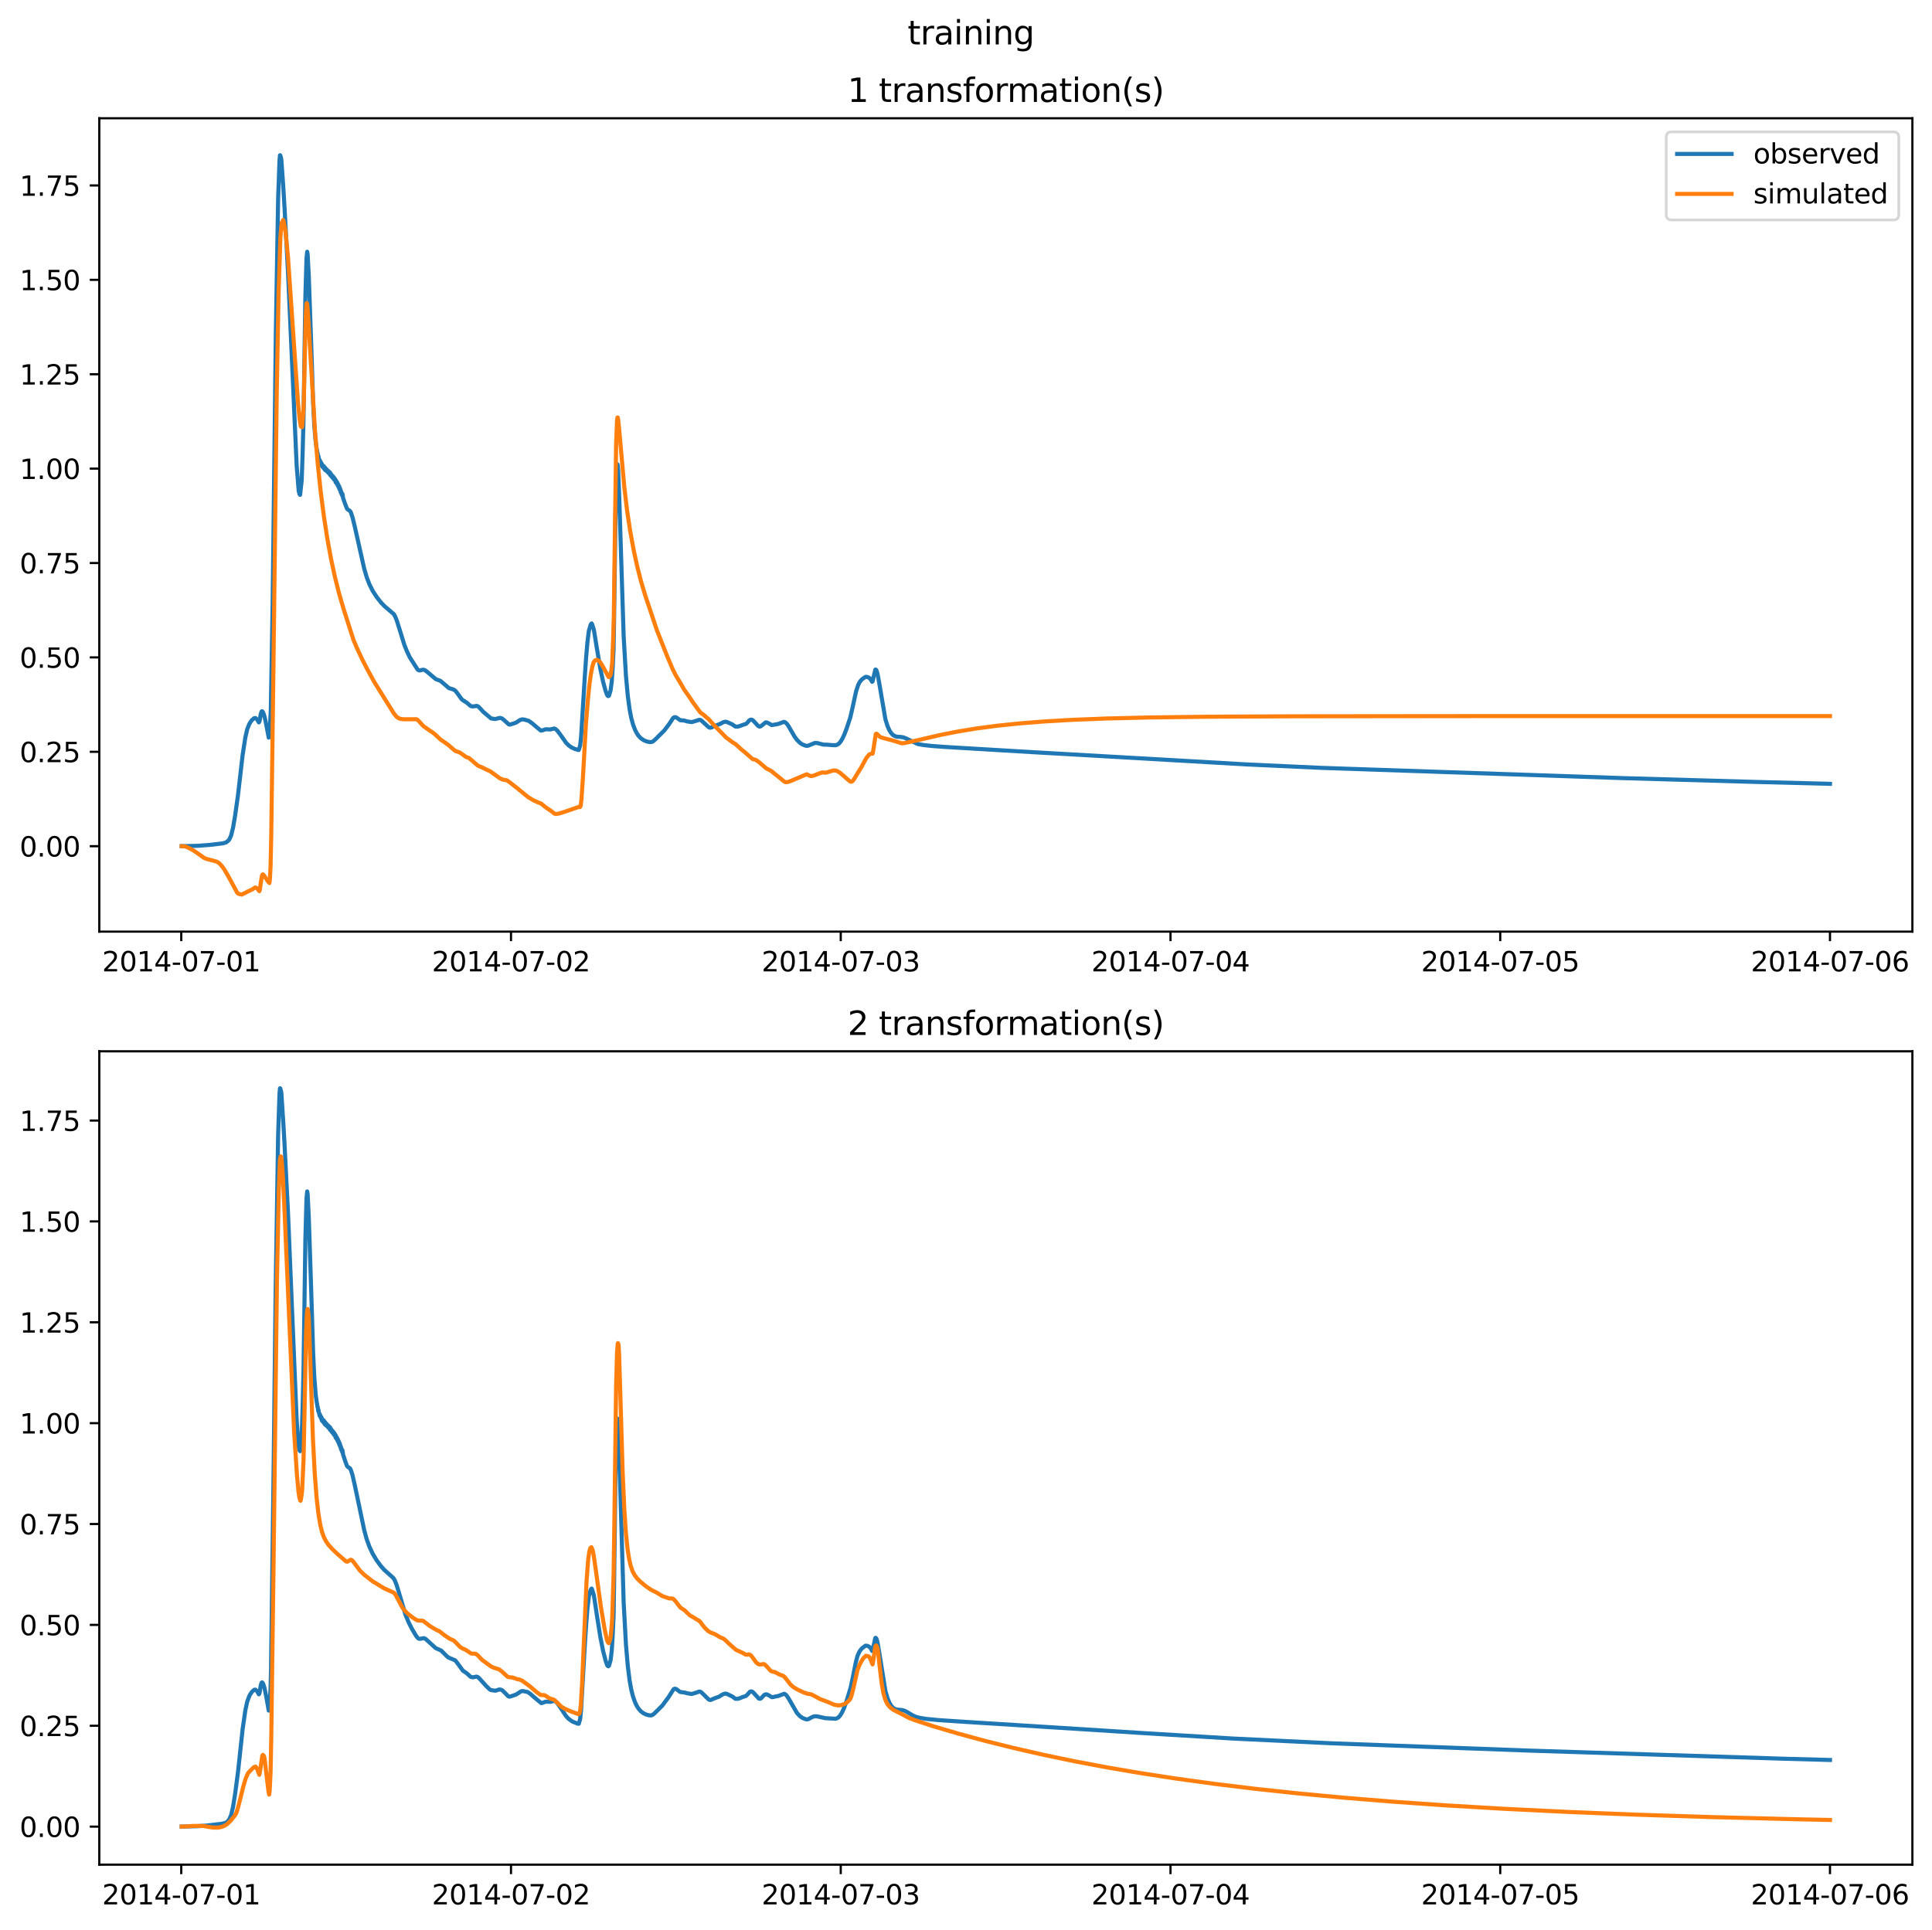 <?xml version="1.0" encoding="utf-8" standalone="no"?>
<!DOCTYPE svg PUBLIC "-//W3C//DTD SVG 1.1//EN"
  "http://www.w3.org/Graphics/SVG/1.1/DTD/svg11.dtd">
<svg xmlns:xlink="http://www.w3.org/1999/xlink" width="709.489pt" height="708.798pt" viewBox="0 0 709.489 708.798" xmlns="http://www.w3.org/2000/svg" version="1.1">
 <defs>
  <style type="text/css">*{stroke-linejoin: round; stroke-linecap: butt}</style>
 </defs>
 <g id="figure_1">
  <g id="patch_1">
   <path d="M 0 708.798 
L 709.489 708.798 
L 709.489 0 
L 0 0 
z
" style="fill: #ffffff"/>
  </g>
  <g id="axes_1">
   <g id="patch_2">
    <path d="M 36.466 342.2 
L 702.289 342.2 
L 702.289 43.44 
L 36.466 43.44 
z
" style="fill: #ffffff"/>
   </g>
   <g id="matplotlib.axis_1">
    <g id="xtick_1">
     <g id="line2d_1">
      <defs>
       <path id="m4bd8ee4c99" d="M 0 0 
L 0 3.5 
" style="stroke: #000000; stroke-width: 0.8"/>
      </defs>
      <g>
       <use xlink:href="#m4bd8ee4c99" x="66.562" y="342.2" style="stroke: #000000; stroke-width: 0.8"/>
      </g>
     </g>
     <g id="text_1">
      <!-- 2014-07-01 -->
      <g transform="translate(37.504 356.798) scale(0.1 -0.1)">
       <defs>
        <path id="DejaVuSans-32" d="M 1228 531 
L 3431 531 
L 3431 0 
L 469 0 
L 469 531 
Q 828 903 1448 1529 
Q 2069 2156 2228 2338 
Q 2531 2678 2651 2914 
Q 2772 3150 2772 3378 
Q 2772 3750 2511 3984 
Q 2250 4219 1831 4219 
Q 1534 4219 1204 4116 
Q 875 4013 500 3803 
L 500 4441 
Q 881 4594 1212 4672 
Q 1544 4750 1819 4750 
Q 2544 4750 2975 4387 
Q 3406 4025 3406 3419 
Q 3406 3131 3298 2873 
Q 3191 2616 2906 2266 
Q 2828 2175 2409 1742 
Q 1991 1309 1228 531 
z
" transform="scale(0.016)"/>
        <path id="DejaVuSans-30" d="M 2034 4250 
Q 1547 4250 1301 3770 
Q 1056 3291 1056 2328 
Q 1056 1369 1301 889 
Q 1547 409 2034 409 
Q 2525 409 2770 889 
Q 3016 1369 3016 2328 
Q 3016 3291 2770 3770 
Q 2525 4250 2034 4250 
z
M 2034 4750 
Q 2819 4750 3233 4129 
Q 3647 3509 3647 2328 
Q 3647 1150 3233 529 
Q 2819 -91 2034 -91 
Q 1250 -91 836 529 
Q 422 1150 422 2328 
Q 422 3509 836 4129 
Q 1250 4750 2034 4750 
z
" transform="scale(0.016)"/>
        <path id="DejaVuSans-31" d="M 794 531 
L 1825 531 
L 1825 4091 
L 703 3866 
L 703 4441 
L 1819 4666 
L 2450 4666 
L 2450 531 
L 3481 531 
L 3481 0 
L 794 0 
L 794 531 
z
" transform="scale(0.016)"/>
        <path id="DejaVuSans-34" d="M 2419 4116 
L 825 1625 
L 2419 1625 
L 2419 4116 
z
M 2253 4666 
L 3047 4666 
L 3047 1625 
L 3713 1625 
L 3713 1100 
L 3047 1100 
L 3047 0 
L 2419 0 
L 2419 1100 
L 313 1100 
L 313 1709 
L 2253 4666 
z
" transform="scale(0.016)"/>
        <path id="DejaVuSans-2d" d="M 313 2009 
L 1997 2009 
L 1997 1497 
L 313 1497 
L 313 2009 
z
" transform="scale(0.016)"/>
        <path id="DejaVuSans-37" d="M 525 4666 
L 3525 4666 
L 3525 4397 
L 1831 0 
L 1172 0 
L 2766 4134 
L 525 4134 
L 525 4666 
z
" transform="scale(0.016)"/>
       </defs>
       <use xlink:href="#DejaVuSans-32"/>
       <use xlink:href="#DejaVuSans-30" x="63.623"/>
       <use xlink:href="#DejaVuSans-31" x="127.246"/>
       <use xlink:href="#DejaVuSans-34" x="190.869"/>
       <use xlink:href="#DejaVuSans-2d" x="254.492"/>
       <use xlink:href="#DejaVuSans-30" x="290.576"/>
       <use xlink:href="#DejaVuSans-37" x="354.199"/>
       <use xlink:href="#DejaVuSans-2d" x="417.822"/>
       <use xlink:href="#DejaVuSans-30" x="453.906"/>
       <use xlink:href="#DejaVuSans-31" x="517.529"/>
      </g>
     </g>
    </g>
    <g id="xtick_2">
     <g id="line2d_2">
      <g>
       <use xlink:href="#m4bd8ee4c99" x="187.655" y="342.2" style="stroke: #000000; stroke-width: 0.8"/>
      </g>
     </g>
     <g id="text_2">
      <!-- 2014-07-02 -->
      <g transform="translate(158.597 356.798) scale(0.1 -0.1)">
       <use xlink:href="#DejaVuSans-32"/>
       <use xlink:href="#DejaVuSans-30" x="63.623"/>
       <use xlink:href="#DejaVuSans-31" x="127.246"/>
       <use xlink:href="#DejaVuSans-34" x="190.869"/>
       <use xlink:href="#DejaVuSans-2d" x="254.492"/>
       <use xlink:href="#DejaVuSans-30" x="290.576"/>
       <use xlink:href="#DejaVuSans-37" x="354.199"/>
       <use xlink:href="#DejaVuSans-2d" x="417.822"/>
       <use xlink:href="#DejaVuSans-30" x="453.906"/>
       <use xlink:href="#DejaVuSans-32" x="517.529"/>
      </g>
     </g>
    </g>
    <g id="xtick_3">
     <g id="line2d_3">
      <g>
       <use xlink:href="#m4bd8ee4c99" x="308.747" y="342.2" style="stroke: #000000; stroke-width: 0.8"/>
      </g>
     </g>
     <g id="text_3">
      <!-- 2014-07-03 -->
      <g transform="translate(279.689 356.798) scale(0.1 -0.1)">
       <defs>
        <path id="DejaVuSans-33" d="M 2597 2516 
Q 3050 2419 3304 2112 
Q 3559 1806 3559 1356 
Q 3559 666 3084 287 
Q 2609 -91 1734 -91 
Q 1441 -91 1130 -33 
Q 819 25 488 141 
L 488 750 
Q 750 597 1062 519 
Q 1375 441 1716 441 
Q 2309 441 2620 675 
Q 2931 909 2931 1356 
Q 2931 1769 2642 2001 
Q 2353 2234 1838 2234 
L 1294 2234 
L 1294 2753 
L 1863 2753 
Q 2328 2753 2575 2939 
Q 2822 3125 2822 3475 
Q 2822 3834 2567 4026 
Q 2313 4219 1838 4219 
Q 1578 4219 1281 4162 
Q 984 4106 628 3988 
L 628 4550 
Q 988 4650 1302 4700 
Q 1616 4750 1894 4750 
Q 2613 4750 3031 4423 
Q 3450 4097 3450 3541 
Q 3450 3153 3228 2886 
Q 3006 2619 2597 2516 
z
" transform="scale(0.016)"/>
       </defs>
       <use xlink:href="#DejaVuSans-32"/>
       <use xlink:href="#DejaVuSans-30" x="63.623"/>
       <use xlink:href="#DejaVuSans-31" x="127.246"/>
       <use xlink:href="#DejaVuSans-34" x="190.869"/>
       <use xlink:href="#DejaVuSans-2d" x="254.492"/>
       <use xlink:href="#DejaVuSans-30" x="290.576"/>
       <use xlink:href="#DejaVuSans-37" x="354.199"/>
       <use xlink:href="#DejaVuSans-2d" x="417.822"/>
       <use xlink:href="#DejaVuSans-30" x="453.906"/>
       <use xlink:href="#DejaVuSans-33" x="517.529"/>
      </g>
     </g>
    </g>
    <g id="xtick_4">
     <g id="line2d_4">
      <g>
       <use xlink:href="#m4bd8ee4c99" x="429.84" y="342.2" style="stroke: #000000; stroke-width: 0.8"/>
      </g>
     </g>
     <g id="text_4">
      <!-- 2014-07-04 -->
      <g transform="translate(400.782 356.798) scale(0.1 -0.1)">
       <use xlink:href="#DejaVuSans-32"/>
       <use xlink:href="#DejaVuSans-30" x="63.623"/>
       <use xlink:href="#DejaVuSans-31" x="127.246"/>
       <use xlink:href="#DejaVuSans-34" x="190.869"/>
       <use xlink:href="#DejaVuSans-2d" x="254.492"/>
       <use xlink:href="#DejaVuSans-30" x="290.576"/>
       <use xlink:href="#DejaVuSans-37" x="354.199"/>
       <use xlink:href="#DejaVuSans-2d" x="417.822"/>
       <use xlink:href="#DejaVuSans-30" x="453.906"/>
       <use xlink:href="#DejaVuSans-34" x="517.529"/>
      </g>
     </g>
    </g>
    <g id="xtick_5">
     <g id="line2d_5">
      <g>
       <use xlink:href="#m4bd8ee4c99" x="550.932" y="342.2" style="stroke: #000000; stroke-width: 0.8"/>
      </g>
     </g>
     <g id="text_5">
      <!-- 2014-07-05 -->
      <g transform="translate(521.874 356.798) scale(0.1 -0.1)">
       <defs>
        <path id="DejaVuSans-35" d="M 691 4666 
L 3169 4666 
L 3169 4134 
L 1269 4134 
L 1269 2991 
Q 1406 3038 1543 3061 
Q 1681 3084 1819 3084 
Q 2600 3084 3056 2656 
Q 3513 2228 3513 1497 
Q 3513 744 3044 326 
Q 2575 -91 1722 -91 
Q 1428 -91 1123 -41 
Q 819 9 494 109 
L 494 744 
Q 775 591 1075 516 
Q 1375 441 1709 441 
Q 2250 441 2565 725 
Q 2881 1009 2881 1497 
Q 2881 1984 2565 2268 
Q 2250 2553 1709 2553 
Q 1456 2553 1204 2497 
Q 953 2441 691 2322 
L 691 4666 
z
" transform="scale(0.016)"/>
       </defs>
       <use xlink:href="#DejaVuSans-32"/>
       <use xlink:href="#DejaVuSans-30" x="63.623"/>
       <use xlink:href="#DejaVuSans-31" x="127.246"/>
       <use xlink:href="#DejaVuSans-34" x="190.869"/>
       <use xlink:href="#DejaVuSans-2d" x="254.492"/>
       <use xlink:href="#DejaVuSans-30" x="290.576"/>
       <use xlink:href="#DejaVuSans-37" x="354.199"/>
       <use xlink:href="#DejaVuSans-2d" x="417.822"/>
       <use xlink:href="#DejaVuSans-30" x="453.906"/>
       <use xlink:href="#DejaVuSans-35" x="517.529"/>
      </g>
     </g>
    </g>
    <g id="xtick_6">
     <g id="line2d_6">
      <g>
       <use xlink:href="#m4bd8ee4c99" x="672.025" y="342.2" style="stroke: #000000; stroke-width: 0.8"/>
      </g>
     </g>
     <g id="text_6">
      <!-- 2014-07-06 -->
      <g transform="translate(642.967 356.798) scale(0.1 -0.1)">
       <defs>
        <path id="DejaVuSans-36" d="M 2113 2584 
Q 1688 2584 1439 2293 
Q 1191 2003 1191 1497 
Q 1191 994 1439 701 
Q 1688 409 2113 409 
Q 2538 409 2786 701 
Q 3034 994 3034 1497 
Q 3034 2003 2786 2293 
Q 2538 2584 2113 2584 
z
M 3366 4563 
L 3366 3988 
Q 3128 4100 2886 4159 
Q 2644 4219 2406 4219 
Q 1781 4219 1451 3797 
Q 1122 3375 1075 2522 
Q 1259 2794 1537 2939 
Q 1816 3084 2150 3084 
Q 2853 3084 3261 2657 
Q 3669 2231 3669 1497 
Q 3669 778 3244 343 
Q 2819 -91 2113 -91 
Q 1303 -91 875 529 
Q 447 1150 447 2328 
Q 447 3434 972 4092 
Q 1497 4750 2381 4750 
Q 2619 4750 2861 4703 
Q 3103 4656 3366 4563 
z
" transform="scale(0.016)"/>
       </defs>
       <use xlink:href="#DejaVuSans-32"/>
       <use xlink:href="#DejaVuSans-30" x="63.623"/>
       <use xlink:href="#DejaVuSans-31" x="127.246"/>
       <use xlink:href="#DejaVuSans-34" x="190.869"/>
       <use xlink:href="#DejaVuSans-2d" x="254.492"/>
       <use xlink:href="#DejaVuSans-30" x="290.576"/>
       <use xlink:href="#DejaVuSans-37" x="354.199"/>
       <use xlink:href="#DejaVuSans-2d" x="417.822"/>
       <use xlink:href="#DejaVuSans-30" x="453.906"/>
       <use xlink:href="#DejaVuSans-36" x="517.529"/>
      </g>
     </g>
    </g>
   </g>
   <g id="matplotlib.axis_2">
    <g id="ytick_1">
     <g id="line2d_7">
      <defs>
       <path id="mf59821ec07" d="M 0 0 
L -3.5 0 
" style="stroke: #000000; stroke-width: 0.8"/>
      </defs>
      <g>
       <use xlink:href="#mf59821ec07" x="36.466" y="310.822" style="stroke: #000000; stroke-width: 0.8"/>
      </g>
     </g>
     <g id="text_7">
      <!-- 0.00 -->
      <g transform="translate(7.2 314.621) scale(0.1 -0.1)">
       <defs>
        <path id="DejaVuSans-2e" d="M 684 794 
L 1344 794 
L 1344 0 
L 684 0 
L 684 794 
z
" transform="scale(0.016)"/>
       </defs>
       <use xlink:href="#DejaVuSans-30"/>
       <use xlink:href="#DejaVuSans-2e" x="63.623"/>
       <use xlink:href="#DejaVuSans-30" x="95.41"/>
       <use xlink:href="#DejaVuSans-30" x="159.033"/>
      </g>
     </g>
    </g>
    <g id="ytick_2">
     <g id="line2d_8">
      <g>
       <use xlink:href="#mf59821ec07" x="36.466" y="276.15" style="stroke: #000000; stroke-width: 0.8"/>
      </g>
     </g>
     <g id="text_8">
      <!-- 0.25 -->
      <g transform="translate(7.2 279.949) scale(0.1 -0.1)">
       <use xlink:href="#DejaVuSans-30"/>
       <use xlink:href="#DejaVuSans-2e" x="63.623"/>
       <use xlink:href="#DejaVuSans-32" x="95.41"/>
       <use xlink:href="#DejaVuSans-35" x="159.033"/>
      </g>
     </g>
    </g>
    <g id="ytick_3">
     <g id="line2d_9">
      <g>
       <use xlink:href="#mf59821ec07" x="36.466" y="241.478" style="stroke: #000000; stroke-width: 0.8"/>
      </g>
     </g>
     <g id="text_9">
      <!-- 0.50 -->
      <g transform="translate(7.2 245.277) scale(0.1 -0.1)">
       <use xlink:href="#DejaVuSans-30"/>
       <use xlink:href="#DejaVuSans-2e" x="63.623"/>
       <use xlink:href="#DejaVuSans-35" x="95.41"/>
       <use xlink:href="#DejaVuSans-30" x="159.033"/>
      </g>
     </g>
    </g>
    <g id="ytick_4">
     <g id="line2d_10">
      <g>
       <use xlink:href="#mf59821ec07" x="36.466" y="206.806" style="stroke: #000000; stroke-width: 0.8"/>
      </g>
     </g>
     <g id="text_10">
      <!-- 0.75 -->
      <g transform="translate(7.2 210.605) scale(0.1 -0.1)">
       <use xlink:href="#DejaVuSans-30"/>
       <use xlink:href="#DejaVuSans-2e" x="63.623"/>
       <use xlink:href="#DejaVuSans-37" x="95.41"/>
       <use xlink:href="#DejaVuSans-35" x="159.033"/>
      </g>
     </g>
    </g>
    <g id="ytick_5">
     <g id="line2d_11">
      <g>
       <use xlink:href="#mf59821ec07" x="36.466" y="172.134" style="stroke: #000000; stroke-width: 0.8"/>
      </g>
     </g>
     <g id="text_11">
      <!-- 1.00 -->
      <g transform="translate(7.2 175.933) scale(0.1 -0.1)">
       <use xlink:href="#DejaVuSans-31"/>
       <use xlink:href="#DejaVuSans-2e" x="63.623"/>
       <use xlink:href="#DejaVuSans-30" x="95.41"/>
       <use xlink:href="#DejaVuSans-30" x="159.033"/>
      </g>
     </g>
    </g>
    <g id="ytick_6">
     <g id="line2d_12">
      <g>
       <use xlink:href="#mf59821ec07" x="36.466" y="137.462" style="stroke: #000000; stroke-width: 0.8"/>
      </g>
     </g>
     <g id="text_12">
      <!-- 1.25 -->
      <g transform="translate(7.2 141.261) scale(0.1 -0.1)">
       <use xlink:href="#DejaVuSans-31"/>
       <use xlink:href="#DejaVuSans-2e" x="63.623"/>
       <use xlink:href="#DejaVuSans-32" x="95.41"/>
       <use xlink:href="#DejaVuSans-35" x="159.033"/>
      </g>
     </g>
    </g>
    <g id="ytick_7">
     <g id="line2d_13">
      <g>
       <use xlink:href="#mf59821ec07" x="36.466" y="102.79" style="stroke: #000000; stroke-width: 0.8"/>
      </g>
     </g>
     <g id="text_13">
      <!-- 1.50 -->
      <g transform="translate(7.2 106.589) scale(0.1 -0.1)">
       <use xlink:href="#DejaVuSans-31"/>
       <use xlink:href="#DejaVuSans-2e" x="63.623"/>
       <use xlink:href="#DejaVuSans-35" x="95.41"/>
       <use xlink:href="#DejaVuSans-30" x="159.033"/>
      </g>
     </g>
    </g>
    <g id="ytick_8">
     <g id="line2d_14">
      <g>
       <use xlink:href="#mf59821ec07" x="36.466" y="68.118" style="stroke: #000000; stroke-width: 0.8"/>
      </g>
     </g>
     <g id="text_14">
      <!-- 1.75 -->
      <g transform="translate(7.2 71.917) scale(0.1 -0.1)">
       <use xlink:href="#DejaVuSans-31"/>
       <use xlink:href="#DejaVuSans-2e" x="63.623"/>
       <use xlink:href="#DejaVuSans-37" x="95.41"/>
       <use xlink:href="#DejaVuSans-35" x="159.033"/>
      </g>
     </g>
    </g>
   </g>
   <g id="line2d_15">
    <path d="M 66.73 310.808 
L 72.701 310.674 
L 77.158 310.334 
L 81.867 309.771 
L 83.044 309.42 
L 83.969 308.659 
L 84.306 308.15 
L 84.894 306.798 
L 85.567 304.079 
L 86.324 299.693 
L 87.417 291.93 
L 89.099 277.32 
L 90.108 270.801 
L 90.781 267.875 
L 91.537 265.97 
L 92.042 265.135 
L 92.547 264.461 
L 93.303 263.821 
L 93.556 263.762 
L 93.808 263.738 
L 94.313 264.163 
L 94.733 264.8 
L 95.069 265.352 
L 95.322 264.88 
L 95.742 262.313 
L 96.078 261.331 
L 96.247 261.24 
L 96.499 261.473 
L 96.919 262.465 
L 97.424 264.386 
L 98.685 270.934 
L 98.769 270.651 
L 98.853 270.754 
L 99.022 269.06 
L 99.442 261.04 
L 100.115 222.151 
L 101.292 122.545 
L 102.133 73.094 
L 102.638 58.964 
L 102.806 57.041 
L 102.89 57.02 
L 103.142 57.786 
L 103.31 58.55 
L 103.647 63.226 
L 104.067 69.284 
L 104.488 76.223 
L 105.749 99.544 
L 108.945 171.097 
L 109.701 180.54 
L 109.87 180.723 
L 109.954 181.481 
L 110.038 181.429 
L 110.122 181.055 
L 110.206 181.774 
L 110.795 176.427 
L 111.131 166.645 
L 111.467 153.638 
L 112.14 109.031 
L 112.56 94.79 
L 112.813 92.475 
L 112.981 93.48 
L 113.401 101.494 
L 114.158 122.839 
L 114.999 148.143 
L 115.42 156.391 
L 115.588 158.257 
L 115.924 162.266 
L 116.345 165.208 
L 116.429 165.419 
L 116.597 166.595 
L 116.681 166.578 
L 116.849 167.956 
L 116.933 167.53 
L 117.186 168.841 
L 117.27 168.803 
L 117.354 169.53 
L 117.438 169.409 
L 117.522 169.218 
L 117.606 169.916 
L 117.69 169.816 
L 117.774 169.741 
L 117.942 170.567 
L 118.026 170.089 
L 118.195 171.249 
L 118.279 170.585 
L 118.447 171.451 
L 118.531 171.297 
L 118.615 171.116 
L 118.699 171.794 
L 118.783 171.62 
L 118.867 171.157 
L 118.951 172.031 
L 119.036 171.864 
L 119.12 171.562 
L 119.288 172.549 
L 119.372 171.78 
L 119.54 172.744 
L 119.624 172.128 
L 119.708 172.317 
L 119.792 172.908 
L 119.876 172.319 
L 120.045 173.136 
L 120.213 172.847 
L 120.297 173.35 
L 120.381 173.305 
L 120.465 172.909 
L 120.549 173.663 
L 120.633 173.548 
L 120.717 173.208 
L 120.886 173.842 
L 120.97 173.353 
L 121.138 174.336 
L 121.222 173.601 
L 121.39 174.618 
L 121.474 174.07 
L 121.558 174.128 
L 121.642 174.876 
L 121.727 174.361 
L 121.811 174.507 
L 121.895 175.22 
L 122.063 174.769 
L 122.147 175.462 
L 122.231 175.28 
L 122.315 174.992 
L 122.483 175.881 
L 122.567 175.324 
L 122.736 176.222 
L 122.82 175.631 
L 122.988 176.345 
L 123.072 176.018 
L 123.24 177.111 
L 123.324 176.395 
L 123.492 177.407 
L 123.577 176.828 
L 123.745 177.766 
L 123.829 177.247 
L 123.997 178.278 
L 124.081 177.703 
L 124.249 178.723 
L 124.333 178.222 
L 124.502 179.243 
L 124.586 178.721 
L 124.67 179.685 
L 124.754 179.656 
L 124.838 179.269 
L 124.922 180.195 
L 125.006 180.161 
L 125.09 179.947 
L 125.174 180.914 
L 125.258 180.526 
L 125.342 180.629 
L 125.427 181.521 
L 125.511 181.221 
L 125.595 181.402 
L 125.679 182.101 
L 125.763 181.432 
L 126.015 183.048 
L 126.267 183.699 
L 126.772 185.188 
L 127.445 186.884 
L 127.781 187.197 
L 128.538 187.669 
L 128.874 188.29 
L 129.463 190.05 
L 130.304 193.508 
L 133.752 208.901 
L 134.677 212.067 
L 135.686 214.67 
L 136.863 217.012 
L 138.293 219.25 
L 139.89 221.278 
L 141.236 222.689 
L 144.6 225.562 
L 145.104 226.428 
L 145.693 227.863 
L 146.786 231.343 
L 148.468 236.805 
L 149.477 239.324 
L 150.486 241.445 
L 153.345 245.921 
L 153.766 246.222 
L 154.27 246.273 
L 155.027 246.035 
L 155.531 245.998 
L 156.12 246.215 
L 156.961 246.849 
L 160.072 249.483 
L 161.67 250.056 
L 162.343 250.588 
L 164.866 252.766 
L 165.791 253.024 
L 166.716 253.349 
L 167.304 253.815 
L 167.977 254.662 
L 169.491 256.774 
L 169.995 257.21 
L 171.425 258.119 
L 172.77 259.285 
L 173.359 259.482 
L 173.948 259.449 
L 175.125 259.287 
L 175.629 259.515 
L 176.134 260 
L 177.48 261.479 
L 180.339 263.894 
L 181.852 264.109 
L 182.357 263.992 
L 183.618 263.676 
L 184.291 263.88 
L 184.964 264.377 
L 186.898 266.122 
L 187.318 266.143 
L 189.168 265.562 
L 189.841 265.221 
L 190.934 264.488 
L 191.775 264.221 
L 192.616 264.325 
L 194.214 264.807 
L 195.559 265.785 
L 197.157 267.163 
L 198.587 268.332 
L 199.091 268.315 
L 200.353 267.875 
L 201.193 267.892 
L 202.034 267.938 
L 203.548 267.585 
L 204.053 267.822 
L 204.641 268.351 
L 205.566 269.555 
L 207.921 272.882 
L 208.93 273.872 
L 209.939 274.564 
L 211.116 275.103 
L 212.462 275.508 
L 212.546 275.466 
L 213.05 273.821 
L 213.387 270.766 
L 214.732 248.911 
L 215.237 241.537 
L 215.741 235.75 
L 216.246 231.722 
L 216.919 229.419 
L 217.255 228.992 
L 217.423 229.243 
L 218.096 231.345 
L 219.105 237.614 
L 220.451 245.606 
L 221.46 250.363 
L 222.385 253.76 
L 222.973 255.354 
L 223.31 255.692 
L 223.478 255.654 
L 223.646 255.522 
L 224.235 253.577 
L 224.655 250.318 
L 224.991 245.272 
L 225.328 238.385 
L 225.496 228.331 
L 226.085 185.745 
L 226.421 173.884 
L 226.673 170.679 
L 226.757 170.568 
L 226.842 170.87 
L 227.01 172.849 
L 227.346 180.996 
L 229.028 233.757 
L 229.869 248.226 
L 230.542 255.596 
L 231.214 260.585 
L 231.803 263.666 
L 232.476 266.144 
L 233.232 268.135 
L 233.821 269.282 
L 234.494 270.279 
L 235.335 271.173 
L 236.344 271.871 
L 237.521 272.367 
L 238.698 272.595 
L 239.371 272.522 
L 239.876 272.273 
L 240.633 271.619 
L 243.912 268.361 
L 245.678 266.052 
L 247.192 263.731 
L 247.696 263.426 
L 248.117 263.437 
L 248.621 263.71 
L 249.799 264.536 
L 250.471 264.588 
L 251.144 264.65 
L 252.405 264.995 
L 254.003 265.241 
L 254.928 264.981 
L 256.106 264.635 
L 256.694 264.404 
L 257.115 264.416 
L 257.535 264.629 
L 258.965 265.938 
L 260.226 267.101 
L 260.731 267.301 
L 261.235 267.21 
L 264.599 265.825 
L 265.608 265.275 
L 266.365 265.089 
L 266.869 265.168 
L 268.888 266.074 
L 270.065 266.876 
L 270.906 266.891 
L 271.663 266.691 
L 272.588 266.33 
L 273.933 265.903 
L 274.522 265.374 
L 275.11 264.639 
L 275.615 264.346 
L 276.035 264.342 
L 276.456 264.557 
L 276.96 265.061 
L 278.39 266.636 
L 278.894 266.887 
L 279.315 266.812 
L 279.651 266.569 
L 281.165 265.344 
L 281.669 265.396 
L 282.51 265.801 
L 283.351 266.322 
L 284.024 266.242 
L 284.949 266.086 
L 285.79 265.91 
L 287.892 265.148 
L 288.313 265.281 
L 288.817 265.693 
L 289.49 266.589 
L 290.499 268.34 
L 291.845 270.643 
L 292.77 271.876 
L 293.779 272.863 
L 294.704 273.459 
L 295.797 273.888 
L 296.47 273.971 
L 296.974 273.832 
L 299.245 272.897 
L 300.17 272.938 
L 301.347 273.249 
L 302.44 273.51 
L 303.87 273.545 
L 305.552 273.694 
L 306.813 273.738 
L 307.486 273.542 
L 308.074 273.132 
L 308.663 272.448 
L 309.336 271.363 
L 310.177 269.532 
L 311.018 267.288 
L 312.279 263.425 
L 313.372 258.6 
L 314.381 253.952 
L 315.138 251.625 
L 315.559 250.765 
L 315.895 250.26 
L 316.568 249.502 
L 317.829 248.633 
L 318.334 248.631 
L 318.67 248.729 
L 319.259 249.021 
L 319.763 249.561 
L 320.268 250.438 
L 320.436 250.306 
L 321.445 245.963 
L 321.613 245.931 
L 321.865 246.25 
L 322.202 247.29 
L 322.706 249.904 
L 325.145 264.173 
L 325.902 266.638 
L 326.575 268.181 
L 327.247 269.251 
L 327.92 269.949 
L 328.677 270.41 
L 329.434 270.618 
L 330.779 270.692 
L 331.788 270.864 
L 332.797 271.265 
L 337.002 273.271 
L 339.104 273.665 
L 342.3 274.013 
L 347.261 274.38 
L 380.309 276.345 
L 458.347 280.816 
L 485.424 282.055 
L 595.249 285.793 
L 644.19 287.201 
L 672.025 287.914 
L 672.025 287.914 
" clip-path="url(#p271fcccf4b)" style="fill: none; stroke: #1f77b4; stroke-width: 1.5; stroke-linecap: square"/>
   </g>
   <g id="line2d_16">
    <path d="M 66.73 310.812 
L 67.992 310.91 
L 69.085 311.331 
L 71.103 312.419 
L 73.626 314.174 
L 74.887 315.078 
L 75.896 315.515 
L 77.578 315.946 
L 79.681 316.521 
L 80.521 317.099 
L 81.11 317.688 
L 81.783 318.529 
L 82.456 319.478 
L 83.885 321.953 
L 87.165 328.005 
L 87.585 328.3 
L 88.762 328.586 
L 90.024 327.981 
L 91.117 327.399 
L 92.547 326.753 
L 93.724 325.981 
L 94.06 326.073 
L 94.565 326.482 
L 95.238 327.346 
L 95.406 326.901 
L 95.742 324.441 
L 96.163 321.776 
L 96.415 321.199 
L 96.583 321.157 
L 96.835 321.41 
L 98.517 323.91 
L 98.938 324.354 
L 99.106 323.057 
L 99.358 318.399 
L 99.61 306.718 
L 100.367 249.071 
L 101.629 144.335 
L 102.301 107.648 
L 102.974 87.055 
L 103.479 81.82 
L 103.647 81.451 
L 103.731 81.395 
L 103.983 80.824 
L 104.067 80.862 
L 104.235 81.516 
L 104.824 84.759 
L 105.749 94.333 
L 106.254 101.786 
L 109.449 148.129 
L 110.038 153.995 
L 110.458 156.617 
L 110.71 156.868 
L 110.879 156.915 
L 110.963 156.691 
L 111.215 153.862 
L 111.551 148.305 
L 111.888 132.757 
L 112.308 115.532 
L 112.56 111.604 
L 112.645 111.326 
L 112.729 111.465 
L 112.897 112.647 
L 113.233 117.345 
L 115.672 158.292 
L 116.681 170.315 
L 117.774 180.644 
L 118.951 189.734 
L 120.213 197.897 
L 121.558 205.252 
L 122.988 211.89 
L 124.502 217.932 
L 126.099 223.431 
L 129.799 235.027 
L 131.061 238.007 
L 133.079 242.318 
L 135.097 246.226 
L 137.452 250.519 
L 144.6 262.001 
L 145.609 263.245 
L 146.281 263.748 
L 147.038 264.048 
L 148.047 264.195 
L 149.897 264.198 
L 153.009 264.195 
L 153.597 264.655 
L 155.531 266.749 
L 157.886 268.394 
L 158.727 268.949 
L 159.568 269.582 
L 161.838 271.69 
L 163.857 273.065 
L 164.698 273.697 
L 167.136 275.793 
L 168.061 276.126 
L 168.818 276.382 
L 170.079 277.275 
L 171.173 278.073 
L 171.929 278.307 
L 172.182 278.406 
L 173.359 279.386 
L 175.377 281.142 
L 176.134 281.525 
L 176.639 281.694 
L 179.161 282.926 
L 180.002 283.295 
L 182.693 285.242 
L 183.534 285.86 
L 184.711 286.402 
L 185.468 286.475 
L 186.225 286.667 
L 187.318 287.455 
L 188.58 288.448 
L 190.093 289.638 
L 193.962 292.811 
L 196.064 294.069 
L 196.568 294.262 
L 197.662 294.781 
L 198.671 295.14 
L 200.605 296.696 
L 202.203 297.743 
L 203.716 298.925 
L 204.305 298.993 
L 205.23 298.837 
L 207.332 298.196 
L 212.462 296.425 
L 212.63 296.295 
L 212.966 296.481 
L 213.135 296.235 
L 213.303 295.636 
L 213.555 293.24 
L 214.06 285.786 
L 215.153 266.258 
L 215.91 256.703 
L 216.498 251.101 
L 217.003 247.532 
L 217.507 244.946 
L 218.012 243.244 
L 218.516 242.591 
L 218.853 242.442 
L 219.189 242.375 
L 219.694 242.572 
L 220.114 242.93 
L 220.619 243.546 
L 221.291 244.66 
L 223.478 248.634 
L 223.646 248.706 
L 223.898 248.434 
L 224.235 247.872 
L 224.487 246.371 
L 224.823 243.293 
L 225.16 235.003 
L 225.412 226.458 
L 225.748 200.079 
L 226.253 163.493 
L 226.589 154.498 
L 226.757 153.36 
L 226.842 153.344 
L 227.01 154.107 
L 227.346 157.424 
L 229.28 179.082 
L 230.289 187.526 
L 231.382 194.822 
L 232.644 201.765 
L 233.989 207.994 
L 235.419 213.603 
L 236.933 218.652 
L 241.221 231.457 
L 244.837 240.614 
L 247.024 245.792 
L 248.201 248.118 
L 249.883 250.912 
L 251.228 253.276 
L 252.069 254.469 
L 253.583 256.638 
L 254.508 258.076 
L 255.517 259.421 
L 256.106 260.275 
L 257.199 261.7 
L 257.871 262.212 
L 258.292 262.487 
L 259.637 263.688 
L 260.058 263.965 
L 261.151 265.176 
L 262.412 266.575 
L 266.701 270.95 
L 269.14 272.732 
L 270.149 273.344 
L 272.419 275.435 
L 273.344 276.143 
L 276.372 278.807 
L 277.213 279.026 
L 277.633 279.162 
L 278.894 280.068 
L 281.333 282.191 
L 283.351 283.248 
L 283.856 283.707 
L 284.865 284.536 
L 286.715 286.007 
L 288.06 287.143 
L 288.649 287.314 
L 289.322 287.242 
L 290.499 286.832 
L 295.965 284.508 
L 296.301 284.411 
L 296.806 284.681 
L 297.563 285.023 
L 298.152 285.045 
L 298.992 284.836 
L 301.095 283.99 
L 301.936 283.738 
L 303.281 283.818 
L 304.29 283.529 
L 306.056 282.987 
L 306.897 283.05 
L 307.402 283.213 
L 308.495 283.857 
L 310.849 285.911 
L 312.111 287.005 
L 312.531 287.143 
L 312.784 287.108 
L 313.288 286.711 
L 314.129 285.389 
L 315.306 283.411 
L 316.315 281.821 
L 317.997 278.677 
L 318.418 278.084 
L 319.175 277.164 
L 319.847 276.845 
L 320.436 276.846 
L 320.604 276.174 
L 321.613 269.639 
L 321.865 269.488 
L 322.118 269.653 
L 323.211 270.708 
L 324.052 271.003 
L 328.341 272.138 
L 331.116 273.012 
L 332.125 272.952 
L 333.807 272.573 
L 335.993 272.112 
L 337.927 271.686 
L 345.327 269.96 
L 351.886 268.676 
L 358.782 267.554 
L 366.182 266.575 
L 374.339 265.725 
L 383.505 264.999 
L 394.016 264.397 
L 406.546 263.91 
L 422.187 263.535 
L 443.21 263.268 
L 475.333 263.105 
L 541.682 263.036 
L 672.025 263.029 
L 672.025 263.029 
" clip-path="url(#p271fcccf4b)" style="fill: none; stroke: #ff7f0e; stroke-width: 1.5; stroke-linecap: square"/>
   </g>
   <g id="patch_3">
    <path d="M 36.466 342.2 
L 36.466 43.44 
" style="fill: none; stroke: #000000; stroke-width: 0.8; stroke-linejoin: miter; stroke-linecap: square"/>
   </g>
   <g id="patch_4">
    <path d="M 702.289 342.2 
L 702.289 43.44 
" style="fill: none; stroke: #000000; stroke-width: 0.8; stroke-linejoin: miter; stroke-linecap: square"/>
   </g>
   <g id="patch_5">
    <path d="M 36.466 342.2 
L 702.289 342.2 
" style="fill: none; stroke: #000000; stroke-width: 0.8; stroke-linejoin: miter; stroke-linecap: square"/>
   </g>
   <g id="patch_6">
    <path d="M 36.466 43.44 
L 702.289 43.44 
" style="fill: none; stroke: #000000; stroke-width: 0.8; stroke-linejoin: miter; stroke-linecap: square"/>
   </g>
   <g id="text_15">
    <!-- 1 transformation(s) -->
    <g transform="translate(311.263 37.44) scale(0.12 -0.12)">
     <defs>
      <path id="DejaVuSans-20" transform="scale(0.016)"/>
      <path id="DejaVuSans-74" d="M 1172 4494 
L 1172 3500 
L 2356 3500 
L 2356 3053 
L 1172 3053 
L 1172 1153 
Q 1172 725 1289 603 
Q 1406 481 1766 481 
L 2356 481 
L 2356 0 
L 1766 0 
Q 1100 0 847 248 
Q 594 497 594 1153 
L 594 3053 
L 172 3053 
L 172 3500 
L 594 3500 
L 594 4494 
L 1172 4494 
z
" transform="scale(0.016)"/>
      <path id="DejaVuSans-72" d="M 2631 2963 
Q 2534 3019 2420 3045 
Q 2306 3072 2169 3072 
Q 1681 3072 1420 2755 
Q 1159 2438 1159 1844 
L 1159 0 
L 581 0 
L 581 3500 
L 1159 3500 
L 1159 2956 
Q 1341 3275 1631 3429 
Q 1922 3584 2338 3584 
Q 2397 3584 2469 3576 
Q 2541 3569 2628 3553 
L 2631 2963 
z
" transform="scale(0.016)"/>
      <path id="DejaVuSans-61" d="M 2194 1759 
Q 1497 1759 1228 1600 
Q 959 1441 959 1056 
Q 959 750 1161 570 
Q 1363 391 1709 391 
Q 2188 391 2477 730 
Q 2766 1069 2766 1631 
L 2766 1759 
L 2194 1759 
z
M 3341 1997 
L 3341 0 
L 2766 0 
L 2766 531 
Q 2569 213 2275 61 
Q 1981 -91 1556 -91 
Q 1019 -91 701 211 
Q 384 513 384 1019 
Q 384 1609 779 1909 
Q 1175 2209 1959 2209 
L 2766 2209 
L 2766 2266 
Q 2766 2663 2505 2880 
Q 2244 3097 1772 3097 
Q 1472 3097 1187 3025 
Q 903 2953 641 2809 
L 641 3341 
Q 956 3463 1253 3523 
Q 1550 3584 1831 3584 
Q 2591 3584 2966 3190 
Q 3341 2797 3341 1997 
z
" transform="scale(0.016)"/>
      <path id="DejaVuSans-6e" d="M 3513 2113 
L 3513 0 
L 2938 0 
L 2938 2094 
Q 2938 2591 2744 2837 
Q 2550 3084 2163 3084 
Q 1697 3084 1428 2787 
Q 1159 2491 1159 1978 
L 1159 0 
L 581 0 
L 581 3500 
L 1159 3500 
L 1159 2956 
Q 1366 3272 1645 3428 
Q 1925 3584 2291 3584 
Q 2894 3584 3203 3211 
Q 3513 2838 3513 2113 
z
" transform="scale(0.016)"/>
      <path id="DejaVuSans-73" d="M 2834 3397 
L 2834 2853 
Q 2591 2978 2328 3040 
Q 2066 3103 1784 3103 
Q 1356 3103 1142 2972 
Q 928 2841 928 2578 
Q 928 2378 1081 2264 
Q 1234 2150 1697 2047 
L 1894 2003 
Q 2506 1872 2764 1633 
Q 3022 1394 3022 966 
Q 3022 478 2636 193 
Q 2250 -91 1575 -91 
Q 1294 -91 989 -36 
Q 684 19 347 128 
L 347 722 
Q 666 556 975 473 
Q 1284 391 1588 391 
Q 1994 391 2212 530 
Q 2431 669 2431 922 
Q 2431 1156 2273 1281 
Q 2116 1406 1581 1522 
L 1381 1569 
Q 847 1681 609 1914 
Q 372 2147 372 2553 
Q 372 3047 722 3315 
Q 1072 3584 1716 3584 
Q 2034 3584 2315 3537 
Q 2597 3491 2834 3397 
z
" transform="scale(0.016)"/>
      <path id="DejaVuSans-66" d="M 2375 4863 
L 2375 4384 
L 1825 4384 
Q 1516 4384 1395 4259 
Q 1275 4134 1275 3809 
L 1275 3500 
L 2222 3500 
L 2222 3053 
L 1275 3053 
L 1275 0 
L 697 0 
L 697 3053 
L 147 3053 
L 147 3500 
L 697 3500 
L 697 3744 
Q 697 4328 969 4595 
Q 1241 4863 1831 4863 
L 2375 4863 
z
" transform="scale(0.016)"/>
      <path id="DejaVuSans-6f" d="M 1959 3097 
Q 1497 3097 1228 2736 
Q 959 2375 959 1747 
Q 959 1119 1226 758 
Q 1494 397 1959 397 
Q 2419 397 2687 759 
Q 2956 1122 2956 1747 
Q 2956 2369 2687 2733 
Q 2419 3097 1959 3097 
z
M 1959 3584 
Q 2709 3584 3137 3096 
Q 3566 2609 3566 1747 
Q 3566 888 3137 398 
Q 2709 -91 1959 -91 
Q 1206 -91 779 398 
Q 353 888 353 1747 
Q 353 2609 779 3096 
Q 1206 3584 1959 3584 
z
" transform="scale(0.016)"/>
      <path id="DejaVuSans-6d" d="M 3328 2828 
Q 3544 3216 3844 3400 
Q 4144 3584 4550 3584 
Q 5097 3584 5394 3201 
Q 5691 2819 5691 2113 
L 5691 0 
L 5113 0 
L 5113 2094 
Q 5113 2597 4934 2840 
Q 4756 3084 4391 3084 
Q 3944 3084 3684 2787 
Q 3425 2491 3425 1978 
L 3425 0 
L 2847 0 
L 2847 2094 
Q 2847 2600 2669 2842 
Q 2491 3084 2119 3084 
Q 1678 3084 1418 2786 
Q 1159 2488 1159 1978 
L 1159 0 
L 581 0 
L 581 3500 
L 1159 3500 
L 1159 2956 
Q 1356 3278 1631 3431 
Q 1906 3584 2284 3584 
Q 2666 3584 2933 3390 
Q 3200 3197 3328 2828 
z
" transform="scale(0.016)"/>
      <path id="DejaVuSans-69" d="M 603 3500 
L 1178 3500 
L 1178 0 
L 603 0 
L 603 3500 
z
M 603 4863 
L 1178 4863 
L 1178 4134 
L 603 4134 
L 603 4863 
z
" transform="scale(0.016)"/>
      <path id="DejaVuSans-28" d="M 1984 4856 
Q 1566 4138 1362 3434 
Q 1159 2731 1159 2009 
Q 1159 1288 1364 580 
Q 1569 -128 1984 -844 
L 1484 -844 
Q 1016 -109 783 600 
Q 550 1309 550 2009 
Q 550 2706 781 3412 
Q 1013 4119 1484 4856 
L 1984 4856 
z
" transform="scale(0.016)"/>
      <path id="DejaVuSans-29" d="M 513 4856 
L 1013 4856 
Q 1481 4119 1714 3412 
Q 1947 2706 1947 2009 
Q 1947 1309 1714 600 
Q 1481 -109 1013 -844 
L 513 -844 
Q 928 -128 1133 580 
Q 1338 1288 1338 2009 
Q 1338 2731 1133 3434 
Q 928 4138 513 4856 
z
" transform="scale(0.016)"/>
     </defs>
     <use xlink:href="#DejaVuSans-31"/>
     <use xlink:href="#DejaVuSans-20" x="63.623"/>
     <use xlink:href="#DejaVuSans-74" x="95.41"/>
     <use xlink:href="#DejaVuSans-72" x="134.619"/>
     <use xlink:href="#DejaVuSans-61" x="175.732"/>
     <use xlink:href="#DejaVuSans-6e" x="237.012"/>
     <use xlink:href="#DejaVuSans-73" x="300.391"/>
     <use xlink:href="#DejaVuSans-66" x="352.49"/>
     <use xlink:href="#DejaVuSans-6f" x="387.695"/>
     <use xlink:href="#DejaVuSans-72" x="448.877"/>
     <use xlink:href="#DejaVuSans-6d" x="488.24"/>
     <use xlink:href="#DejaVuSans-61" x="585.652"/>
     <use xlink:href="#DejaVuSans-74" x="646.932"/>
     <use xlink:href="#DejaVuSans-69" x="686.141"/>
     <use xlink:href="#DejaVuSans-6f" x="713.924"/>
     <use xlink:href="#DejaVuSans-6e" x="775.105"/>
     <use xlink:href="#DejaVuSans-28" x="838.484"/>
     <use xlink:href="#DejaVuSans-73" x="877.498"/>
     <use xlink:href="#DejaVuSans-29" x="929.598"/>
    </g>
   </g>
   <g id="legend_1">
    <g id="patch_7">
     <path d="M 613.896 80.796 
L 695.289 80.796 
Q 697.289 80.796 697.289 78.796 
L 697.289 50.44 
Q 697.289 48.44 695.289 48.44 
L 613.896 48.44 
Q 611.896 48.44 611.896 50.44 
L 611.896 78.796 
Q 611.896 80.796 613.896 80.796 
z
" style="fill: #ffffff; opacity: 0.8; stroke: #cccccc; stroke-linejoin: miter"/>
    </g>
    <g id="line2d_17">
     <path d="M 615.896 56.538 
L 625.896 56.538 
L 635.896 56.538 
" style="fill: none; stroke: #1f77b4; stroke-width: 1.5; stroke-linecap: square"/>
    </g>
    <g id="text_16">
     <!-- observed -->
     <g transform="translate(643.896 60.038) scale(0.1 -0.1)">
      <defs>
       <path id="DejaVuSans-62" d="M 3116 1747 
Q 3116 2381 2855 2742 
Q 2594 3103 2138 3103 
Q 1681 3103 1420 2742 
Q 1159 2381 1159 1747 
Q 1159 1113 1420 752 
Q 1681 391 2138 391 
Q 2594 391 2855 752 
Q 3116 1113 3116 1747 
z
M 1159 2969 
Q 1341 3281 1617 3432 
Q 1894 3584 2278 3584 
Q 2916 3584 3314 3078 
Q 3713 2572 3713 1747 
Q 3713 922 3314 415 
Q 2916 -91 2278 -91 
Q 1894 -91 1617 61 
Q 1341 213 1159 525 
L 1159 0 
L 581 0 
L 581 4863 
L 1159 4863 
L 1159 2969 
z
" transform="scale(0.016)"/>
       <path id="DejaVuSans-65" d="M 3597 1894 
L 3597 1613 
L 953 1613 
Q 991 1019 1311 708 
Q 1631 397 2203 397 
Q 2534 397 2845 478 
Q 3156 559 3463 722 
L 3463 178 
Q 3153 47 2828 -22 
Q 2503 -91 2169 -91 
Q 1331 -91 842 396 
Q 353 884 353 1716 
Q 353 2575 817 3079 
Q 1281 3584 2069 3584 
Q 2775 3584 3186 3129 
Q 3597 2675 3597 1894 
z
M 3022 2063 
Q 3016 2534 2758 2815 
Q 2500 3097 2075 3097 
Q 1594 3097 1305 2825 
Q 1016 2553 972 2059 
L 3022 2063 
z
" transform="scale(0.016)"/>
       <path id="DejaVuSans-76" d="M 191 3500 
L 800 3500 
L 1894 563 
L 2988 3500 
L 3597 3500 
L 2284 0 
L 1503 0 
L 191 3500 
z
" transform="scale(0.016)"/>
       <path id="DejaVuSans-64" d="M 2906 2969 
L 2906 4863 
L 3481 4863 
L 3481 0 
L 2906 0 
L 2906 525 
Q 2725 213 2448 61 
Q 2172 -91 1784 -91 
Q 1150 -91 751 415 
Q 353 922 353 1747 
Q 353 2572 751 3078 
Q 1150 3584 1784 3584 
Q 2172 3584 2448 3432 
Q 2725 3281 2906 2969 
z
M 947 1747 
Q 947 1113 1208 752 
Q 1469 391 1925 391 
Q 2381 391 2643 752 
Q 2906 1113 2906 1747 
Q 2906 2381 2643 2742 
Q 2381 3103 1925 3103 
Q 1469 3103 1208 2742 
Q 947 2381 947 1747 
z
" transform="scale(0.016)"/>
      </defs>
      <use xlink:href="#DejaVuSans-6f"/>
      <use xlink:href="#DejaVuSans-62" x="61.182"/>
      <use xlink:href="#DejaVuSans-73" x="124.658"/>
      <use xlink:href="#DejaVuSans-65" x="176.758"/>
      <use xlink:href="#DejaVuSans-72" x="238.281"/>
      <use xlink:href="#DejaVuSans-76" x="279.395"/>
      <use xlink:href="#DejaVuSans-65" x="338.574"/>
      <use xlink:href="#DejaVuSans-64" x="400.098"/>
     </g>
    </g>
    <g id="line2d_18">
     <path d="M 615.896 71.217 
L 625.896 71.217 
L 635.896 71.217 
" style="fill: none; stroke: #ff7f0e; stroke-width: 1.5; stroke-linecap: square"/>
    </g>
    <g id="text_17">
     <!-- simulated -->
     <g transform="translate(643.896 74.717) scale(0.1 -0.1)">
      <defs>
       <path id="DejaVuSans-75" d="M 544 1381 
L 544 3500 
L 1119 3500 
L 1119 1403 
Q 1119 906 1312 657 
Q 1506 409 1894 409 
Q 2359 409 2629 706 
Q 2900 1003 2900 1516 
L 2900 3500 
L 3475 3500 
L 3475 0 
L 2900 0 
L 2900 538 
Q 2691 219 2414 64 
Q 2138 -91 1772 -91 
Q 1169 -91 856 284 
Q 544 659 544 1381 
z
M 1991 3584 
L 1991 3584 
z
" transform="scale(0.016)"/>
       <path id="DejaVuSans-6c" d="M 603 4863 
L 1178 4863 
L 1178 0 
L 603 0 
L 603 4863 
z
" transform="scale(0.016)"/>
      </defs>
      <use xlink:href="#DejaVuSans-73"/>
      <use xlink:href="#DejaVuSans-69" x="52.1"/>
      <use xlink:href="#DejaVuSans-6d" x="79.883"/>
      <use xlink:href="#DejaVuSans-75" x="177.295"/>
      <use xlink:href="#DejaVuSans-6c" x="240.674"/>
      <use xlink:href="#DejaVuSans-61" x="268.457"/>
      <use xlink:href="#DejaVuSans-74" x="329.736"/>
      <use xlink:href="#DejaVuSans-65" x="368.945"/>
      <use xlink:href="#DejaVuSans-64" x="430.469"/>
     </g>
    </g>
   </g>
  </g>
  <g id="axes_2">
   <g id="patch_8">
    <path d="M 36.466 684.92 
L 702.289 684.92 
L 702.289 386.16 
L 36.466 386.16 
z
" style="fill: #ffffff"/>
   </g>
   <g id="matplotlib.axis_3">
    <g id="xtick_7">
     <g id="line2d_19">
      <g>
       <use xlink:href="#m4bd8ee4c99" x="66.562" y="684.92" style="stroke: #000000; stroke-width: 0.8"/>
      </g>
     </g>
     <g id="text_18">
      <!-- 2014-07-01 -->
      <g transform="translate(37.504 699.518) scale(0.1 -0.1)">
       <use xlink:href="#DejaVuSans-32"/>
       <use xlink:href="#DejaVuSans-30" x="63.623"/>
       <use xlink:href="#DejaVuSans-31" x="127.246"/>
       <use xlink:href="#DejaVuSans-34" x="190.869"/>
       <use xlink:href="#DejaVuSans-2d" x="254.492"/>
       <use xlink:href="#DejaVuSans-30" x="290.576"/>
       <use xlink:href="#DejaVuSans-37" x="354.199"/>
       <use xlink:href="#DejaVuSans-2d" x="417.822"/>
       <use xlink:href="#DejaVuSans-30" x="453.906"/>
       <use xlink:href="#DejaVuSans-31" x="517.529"/>
      </g>
     </g>
    </g>
    <g id="xtick_8">
     <g id="line2d_20">
      <g>
       <use xlink:href="#m4bd8ee4c99" x="187.655" y="684.92" style="stroke: #000000; stroke-width: 0.8"/>
      </g>
     </g>
     <g id="text_19">
      <!-- 2014-07-02 -->
      <g transform="translate(158.597 699.518) scale(0.1 -0.1)">
       <use xlink:href="#DejaVuSans-32"/>
       <use xlink:href="#DejaVuSans-30" x="63.623"/>
       <use xlink:href="#DejaVuSans-31" x="127.246"/>
       <use xlink:href="#DejaVuSans-34" x="190.869"/>
       <use xlink:href="#DejaVuSans-2d" x="254.492"/>
       <use xlink:href="#DejaVuSans-30" x="290.576"/>
       <use xlink:href="#DejaVuSans-37" x="354.199"/>
       <use xlink:href="#DejaVuSans-2d" x="417.822"/>
       <use xlink:href="#DejaVuSans-30" x="453.906"/>
       <use xlink:href="#DejaVuSans-32" x="517.529"/>
      </g>
     </g>
    </g>
    <g id="xtick_9">
     <g id="line2d_21">
      <g>
       <use xlink:href="#m4bd8ee4c99" x="308.747" y="684.92" style="stroke: #000000; stroke-width: 0.8"/>
      </g>
     </g>
     <g id="text_20">
      <!-- 2014-07-03 -->
      <g transform="translate(279.689 699.518) scale(0.1 -0.1)">
       <use xlink:href="#DejaVuSans-32"/>
       <use xlink:href="#DejaVuSans-30" x="63.623"/>
       <use xlink:href="#DejaVuSans-31" x="127.246"/>
       <use xlink:href="#DejaVuSans-34" x="190.869"/>
       <use xlink:href="#DejaVuSans-2d" x="254.492"/>
       <use xlink:href="#DejaVuSans-30" x="290.576"/>
       <use xlink:href="#DejaVuSans-37" x="354.199"/>
       <use xlink:href="#DejaVuSans-2d" x="417.822"/>
       <use xlink:href="#DejaVuSans-30" x="453.906"/>
       <use xlink:href="#DejaVuSans-33" x="517.529"/>
      </g>
     </g>
    </g>
    <g id="xtick_10">
     <g id="line2d_22">
      <g>
       <use xlink:href="#m4bd8ee4c99" x="429.84" y="684.92" style="stroke: #000000; stroke-width: 0.8"/>
      </g>
     </g>
     <g id="text_21">
      <!-- 2014-07-04 -->
      <g transform="translate(400.782 699.518) scale(0.1 -0.1)">
       <use xlink:href="#DejaVuSans-32"/>
       <use xlink:href="#DejaVuSans-30" x="63.623"/>
       <use xlink:href="#DejaVuSans-31" x="127.246"/>
       <use xlink:href="#DejaVuSans-34" x="190.869"/>
       <use xlink:href="#DejaVuSans-2d" x="254.492"/>
       <use xlink:href="#DejaVuSans-30" x="290.576"/>
       <use xlink:href="#DejaVuSans-37" x="354.199"/>
       <use xlink:href="#DejaVuSans-2d" x="417.822"/>
       <use xlink:href="#DejaVuSans-30" x="453.906"/>
       <use xlink:href="#DejaVuSans-34" x="517.529"/>
      </g>
     </g>
    </g>
    <g id="xtick_11">
     <g id="line2d_23">
      <g>
       <use xlink:href="#m4bd8ee4c99" x="550.932" y="684.92" style="stroke: #000000; stroke-width: 0.8"/>
      </g>
     </g>
     <g id="text_22">
      <!-- 2014-07-05 -->
      <g transform="translate(521.874 699.518) scale(0.1 -0.1)">
       <use xlink:href="#DejaVuSans-32"/>
       <use xlink:href="#DejaVuSans-30" x="63.623"/>
       <use xlink:href="#DejaVuSans-31" x="127.246"/>
       <use xlink:href="#DejaVuSans-34" x="190.869"/>
       <use xlink:href="#DejaVuSans-2d" x="254.492"/>
       <use xlink:href="#DejaVuSans-30" x="290.576"/>
       <use xlink:href="#DejaVuSans-37" x="354.199"/>
       <use xlink:href="#DejaVuSans-2d" x="417.822"/>
       <use xlink:href="#DejaVuSans-30" x="453.906"/>
       <use xlink:href="#DejaVuSans-35" x="517.529"/>
      </g>
     </g>
    </g>
    <g id="xtick_12">
     <g id="line2d_24">
      <g>
       <use xlink:href="#m4bd8ee4c99" x="672.025" y="684.92" style="stroke: #000000; stroke-width: 0.8"/>
      </g>
     </g>
     <g id="text_23">
      <!-- 2014-07-06 -->
      <g transform="translate(642.967 699.518) scale(0.1 -0.1)">
       <use xlink:href="#DejaVuSans-32"/>
       <use xlink:href="#DejaVuSans-30" x="63.623"/>
       <use xlink:href="#DejaVuSans-31" x="127.246"/>
       <use xlink:href="#DejaVuSans-34" x="190.869"/>
       <use xlink:href="#DejaVuSans-2d" x="254.492"/>
       <use xlink:href="#DejaVuSans-30" x="290.576"/>
       <use xlink:href="#DejaVuSans-37" x="354.199"/>
       <use xlink:href="#DejaVuSans-2d" x="417.822"/>
       <use xlink:href="#DejaVuSans-30" x="453.906"/>
       <use xlink:href="#DejaVuSans-36" x="517.529"/>
      </g>
     </g>
    </g>
   </g>
   <g id="matplotlib.axis_4">
    <g id="ytick_9">
     <g id="line2d_25">
      <g>
       <use xlink:href="#mf59821ec07" x="36.466" y="670.948" style="stroke: #000000; stroke-width: 0.8"/>
      </g>
     </g>
     <g id="text_24">
      <!-- 0.00 -->
      <g transform="translate(7.2 674.747) scale(0.1 -0.1)">
       <use xlink:href="#DejaVuSans-30"/>
       <use xlink:href="#DejaVuSans-2e" x="63.623"/>
       <use xlink:href="#DejaVuSans-30" x="95.41"/>
       <use xlink:href="#DejaVuSans-30" x="159.033"/>
      </g>
     </g>
    </g>
    <g id="ytick_10">
     <g id="line2d_26">
      <g>
       <use xlink:href="#mf59821ec07" x="36.466" y="633.898" style="stroke: #000000; stroke-width: 0.8"/>
      </g>
     </g>
     <g id="text_25">
      <!-- 0.25 -->
      <g transform="translate(7.2 637.697) scale(0.1 -0.1)">
       <use xlink:href="#DejaVuSans-30"/>
       <use xlink:href="#DejaVuSans-2e" x="63.623"/>
       <use xlink:href="#DejaVuSans-32" x="95.41"/>
       <use xlink:href="#DejaVuSans-35" x="159.033"/>
      </g>
     </g>
    </g>
    <g id="ytick_11">
     <g id="line2d_27">
      <g>
       <use xlink:href="#mf59821ec07" x="36.466" y="596.848" style="stroke: #000000; stroke-width: 0.8"/>
      </g>
     </g>
     <g id="text_26">
      <!-- 0.50 -->
      <g transform="translate(7.2 600.647) scale(0.1 -0.1)">
       <use xlink:href="#DejaVuSans-30"/>
       <use xlink:href="#DejaVuSans-2e" x="63.623"/>
       <use xlink:href="#DejaVuSans-35" x="95.41"/>
       <use xlink:href="#DejaVuSans-30" x="159.033"/>
      </g>
     </g>
    </g>
    <g id="ytick_12">
     <g id="line2d_28">
      <g>
       <use xlink:href="#mf59821ec07" x="36.466" y="559.798" style="stroke: #000000; stroke-width: 0.8"/>
      </g>
     </g>
     <g id="text_27">
      <!-- 0.75 -->
      <g transform="translate(7.2 563.598) scale(0.1 -0.1)">
       <use xlink:href="#DejaVuSans-30"/>
       <use xlink:href="#DejaVuSans-2e" x="63.623"/>
       <use xlink:href="#DejaVuSans-37" x="95.41"/>
       <use xlink:href="#DejaVuSans-35" x="159.033"/>
      </g>
     </g>
    </g>
    <g id="ytick_13">
     <g id="line2d_29">
      <g>
       <use xlink:href="#mf59821ec07" x="36.466" y="522.749" style="stroke: #000000; stroke-width: 0.8"/>
      </g>
     </g>
     <g id="text_28">
      <!-- 1.00 -->
      <g transform="translate(7.2 526.548) scale(0.1 -0.1)">
       <use xlink:href="#DejaVuSans-31"/>
       <use xlink:href="#DejaVuSans-2e" x="63.623"/>
       <use xlink:href="#DejaVuSans-30" x="95.41"/>
       <use xlink:href="#DejaVuSans-30" x="159.033"/>
      </g>
     </g>
    </g>
    <g id="ytick_14">
     <g id="line2d_30">
      <g>
       <use xlink:href="#mf59821ec07" x="36.466" y="485.699" style="stroke: #000000; stroke-width: 0.8"/>
      </g>
     </g>
     <g id="text_29">
      <!-- 1.25 -->
      <g transform="translate(7.2 489.498) scale(0.1 -0.1)">
       <use xlink:href="#DejaVuSans-31"/>
       <use xlink:href="#DejaVuSans-2e" x="63.623"/>
       <use xlink:href="#DejaVuSans-32" x="95.41"/>
       <use xlink:href="#DejaVuSans-35" x="159.033"/>
      </g>
     </g>
    </g>
    <g id="ytick_15">
     <g id="line2d_31">
      <g>
       <use xlink:href="#mf59821ec07" x="36.466" y="448.649" style="stroke: #000000; stroke-width: 0.8"/>
      </g>
     </g>
     <g id="text_30">
      <!-- 1.50 -->
      <g transform="translate(7.2 452.448) scale(0.1 -0.1)">
       <use xlink:href="#DejaVuSans-31"/>
       <use xlink:href="#DejaVuSans-2e" x="63.623"/>
       <use xlink:href="#DejaVuSans-35" x="95.41"/>
       <use xlink:href="#DejaVuSans-30" x="159.033"/>
      </g>
     </g>
    </g>
    <g id="ytick_16">
     <g id="line2d_32">
      <g>
       <use xlink:href="#mf59821ec07" x="36.466" y="411.599" style="stroke: #000000; stroke-width: 0.8"/>
      </g>
     </g>
     <g id="text_31">
      <!-- 1.75 -->
      <g transform="translate(7.2 415.398) scale(0.1 -0.1)">
       <use xlink:href="#DejaVuSans-31"/>
       <use xlink:href="#DejaVuSans-2e" x="63.623"/>
       <use xlink:href="#DejaVuSans-37" x="95.41"/>
       <use xlink:href="#DejaVuSans-35" x="159.033"/>
      </g>
     </g>
    </g>
   </g>
   <g id="line2d_33">
    <path d="M 66.73 670.933 
L 72.533 670.797 
L 75.896 670.555 
L 81.446 669.9 
L 82.792 669.567 
L 83.212 669.334 
L 83.717 668.916 
L 84.306 668.093 
L 84.894 666.648 
L 85.567 663.742 
L 86.324 659.056 
L 87.417 650.76 
L 89.099 635.149 
L 90.108 628.183 
L 90.781 625.056 
L 91.537 623.02 
L 91.874 622.383 
L 92.547 621.408 
L 93.303 620.724 
L 93.556 620.66 
L 93.808 620.635 
L 94.313 621.089 
L 94.733 621.77 
L 95.069 622.36 
L 95.322 621.856 
L 95.742 619.112 
L 96.078 618.063 
L 96.247 617.966 
L 96.415 618.103 
L 96.667 618.566 
L 97.088 619.839 
L 97.76 623.113 
L 98.685 628.325 
L 98.938 627.536 
L 99.358 620.143 
L 99.526 613.053 
L 100.535 535.492 
L 101.208 475.78 
L 102.133 416.916 
L 102.638 401.817 
L 102.806 399.762 
L 102.89 399.74 
L 103.142 400.559 
L 103.31 401.375 
L 103.647 406.372 
L 104.067 412.845 
L 104.488 420.26 
L 105.749 445.181 
L 108.945 521.641 
L 109.701 531.732 
L 109.87 531.927 
L 109.954 532.737 
L 110.038 532.681 
L 110.122 532.282 
L 110.206 533.049 
L 110.795 527.336 
L 111.131 516.883 
L 111.467 502.984 
L 112.14 455.318 
L 112.56 440.1 
L 112.813 437.626 
L 112.981 438.7 
L 113.401 447.264 
L 114.158 470.073 
L 114.999 497.112 
L 115.42 505.926 
L 115.588 507.92 
L 115.924 512.204 
L 116.345 515.348 
L 116.429 515.574 
L 116.597 516.83 
L 116.681 516.812 
L 116.849 518.284 
L 116.933 517.83 
L 117.186 519.23 
L 117.27 519.189 
L 117.354 519.967 
L 117.438 519.837 
L 117.522 519.632 
L 117.606 520.378 
L 117.69 520.272 
L 117.774 520.191 
L 117.942 521.074 
L 118.026 520.564 
L 118.195 521.803 
L 118.279 521.094 
L 118.447 522.019 
L 118.531 521.854 
L 118.615 521.661 
L 118.699 522.385 
L 118.783 522.2 
L 118.867 521.705 
L 118.951 522.638 
L 119.036 522.46 
L 119.12 522.137 
L 119.288 523.193 
L 119.372 522.371 
L 119.54 523.4 
L 119.624 522.743 
L 119.708 522.944 
L 119.792 523.576 
L 119.876 522.946 
L 120.045 523.82 
L 120.213 523.511 
L 120.297 524.048 
L 120.381 524 
L 120.465 523.577 
L 120.549 524.383 
L 120.633 524.259 
L 120.717 523.896 
L 120.886 524.574 
L 120.97 524.051 
L 121.138 525.101 
L 121.222 524.316 
L 121.39 525.403 
L 121.474 524.818 
L 121.558 524.879 
L 121.642 525.679 
L 121.727 525.129 
L 121.811 525.284 
L 121.895 526.046 
L 122.063 525.564 
L 122.147 526.305 
L 122.231 526.111 
L 122.315 525.803 
L 122.483 526.753 
L 122.567 526.158 
L 122.736 527.117 
L 122.82 526.486 
L 122.988 527.248 
L 123.072 526.899 
L 123.24 528.067 
L 123.324 527.302 
L 123.492 528.383 
L 123.577 527.765 
L 123.745 528.768 
L 123.829 528.212 
L 123.997 529.314 
L 124.081 528.7 
L 124.249 529.789 
L 124.333 529.255 
L 124.502 530.345 
L 124.586 529.788 
L 124.67 530.817 
L 124.754 530.787 
L 124.838 530.373 
L 124.922 531.362 
L 125.006 531.326 
L 125.09 531.098 
L 125.174 532.131 
L 125.258 531.716 
L 125.342 531.826 
L 125.427 532.78 
L 125.511 532.459 
L 125.595 532.653 
L 125.679 533.399 
L 125.763 532.684 
L 126.015 534.412 
L 126.267 535.107 
L 126.772 536.699 
L 127.445 538.51 
L 127.781 538.844 
L 128.538 539.349 
L 128.874 540.013 
L 129.463 541.893 
L 130.304 545.589 
L 133.752 562.038 
L 134.677 565.42 
L 135.686 568.202 
L 136.863 570.704 
L 138.293 573.096 
L 139.806 575.156 
L 141.068 576.602 
L 143.843 579.077 
L 144.431 579.626 
L 144.936 580.411 
L 145.609 582.052 
L 146.534 585.104 
L 148.888 593.053 
L 150.066 595.91 
L 151.327 598.405 
L 152.841 600.927 
L 153.513 601.756 
L 153.934 601.97 
L 154.354 601.957 
L 155.7 601.717 
L 156.288 602.019 
L 157.297 602.908 
L 159.988 605.369 
L 162.007 606.272 
L 163.857 608.107 
L 164.529 608.741 
L 165.034 608.98 
L 167.136 609.863 
L 167.725 610.558 
L 169.995 613.659 
L 171.425 614.631 
L 172.77 615.876 
L 173.275 616.069 
L 173.779 616.086 
L 174.957 615.842 
L 175.461 616.014 
L 175.966 616.44 
L 178.657 619.412 
L 179.918 620.61 
L 180.423 620.821 
L 181.936 621.028 
L 182.525 620.845 
L 183.366 620.56 
L 184.039 620.67 
L 184.543 620.947 
L 185.3 621.689 
L 186.646 623.071 
L 187.066 623.221 
L 187.655 623.077 
L 188.748 622.704 
L 189.505 622.438 
L 191.439 621.205 
L 192.027 621.155 
L 193.709 621.494 
L 194.634 622.082 
L 196.4 623.622 
L 198.755 625.572 
L 199.091 625.526 
L 200.353 625.056 
L 201.193 625.074 
L 202.034 625.123 
L 203.548 624.746 
L 204.053 624.999 
L 204.641 625.565 
L 205.566 626.852 
L 207.837 630.3 
L 208.762 631.318 
L 210.107 632.308 
L 212.041 633.096 
L 212.546 633.168 
L 213.05 631.409 
L 213.387 628.145 
L 214.732 604.791 
L 215.237 596.912 
L 215.741 590.727 
L 216.246 586.424 
L 216.919 583.963 
L 217.255 583.506 
L 217.423 583.774 
L 218.096 586.021 
L 219.105 592.719 
L 220.451 601.26 
L 221.46 606.343 
L 222.385 609.973 
L 222.973 611.676 
L 223.226 611.976 
L 223.394 612.065 
L 223.646 611.856 
L 224.235 609.778 
L 224.655 606.295 
L 224.991 600.903 
L 225.328 593.543 
L 225.496 582.8 
L 226.085 537.294 
L 226.421 524.619 
L 226.673 521.194 
L 226.757 521.075 
L 226.842 521.398 
L 227.01 523.513 
L 227.346 532.218 
L 229.028 588.598 
L 229.869 604.059 
L 230.542 611.935 
L 231.214 617.266 
L 231.803 620.558 
L 232.476 623.206 
L 233.232 625.334 
L 233.821 626.56 
L 234.494 627.625 
L 235.335 628.58 
L 236.26 629.273 
L 237.185 629.733 
L 238.362 630.067 
L 239.119 630.089 
L 239.623 629.917 
L 240.212 629.479 
L 243.239 626.468 
L 245.51 623.396 
L 247.36 620.481 
L 247.78 620.286 
L 248.201 620.345 
L 248.705 620.676 
L 249.715 621.456 
L 250.219 621.547 
L 251.396 621.698 
L 252.321 621.959 
L 254.003 622.241 
L 254.928 621.964 
L 256.106 621.594 
L 256.694 621.347 
L 257.115 621.36 
L 257.535 621.587 
L 258.965 622.986 
L 260.226 624.229 
L 260.731 624.442 
L 261.151 624.373 
L 261.992 623.981 
L 263.253 623.492 
L 263.926 623.29 
L 265.187 622.5 
L 265.776 622.209 
L 266.365 622.079 
L 266.869 622.164 
L 268.888 623.131 
L 270.065 623.989 
L 270.906 624.005 
L 271.663 623.791 
L 272.588 623.405 
L 273.849 622.992 
L 274.269 622.656 
L 275.447 621.353 
L 275.867 621.256 
L 276.288 621.389 
L 276.792 621.842 
L 278.642 623.897 
L 279.063 624.004 
L 279.399 623.88 
L 279.988 623.303 
L 280.66 622.567 
L 281.165 622.352 
L 281.669 622.407 
L 282.426 622.78 
L 283.435 623.399 
L 283.856 623.368 
L 284.781 623.16 
L 285.706 622.991 
L 287.976 622.153 
L 288.397 622.337 
L 288.901 622.824 
L 289.658 623.969 
L 292.686 629.227 
L 293.695 630.313 
L 294.62 630.976 
L 295.713 631.454 
L 296.386 631.572 
L 296.89 631.46 
L 297.899 630.89 
L 298.74 630.51 
L 299.581 630.41 
L 300.506 630.538 
L 303.113 631.114 
L 305.215 631.231 
L 306.813 631.321 
L 307.402 631.151 
L 307.906 630.823 
L 308.495 630.181 
L 309.168 629.105 
L 309.924 627.466 
L 310.849 624.953 
L 312.363 619.938 
L 313.288 615.63 
L 314.213 610.892 
L 314.886 608.28 
L 315.559 606.773 
L 315.895 606.233 
L 316.568 605.423 
L 317.829 604.494 
L 318.334 604.492 
L 318.67 604.596 
L 319.259 604.909 
L 319.763 605.486 
L 320.268 606.423 
L 320.436 606.282 
L 321.445 601.641 
L 321.613 601.607 
L 321.865 601.948 
L 322.202 603.06 
L 322.706 605.853 
L 325.145 621.1 
L 325.902 623.735 
L 326.575 625.383 
L 327.247 626.526 
L 327.92 627.272 
L 328.593 627.724 
L 329.35 627.975 
L 330.779 628.066 
L 331.788 628.25 
L 332.797 628.679 
L 335.068 630.031 
L 336.329 630.616 
L 337.759 631.002 
L 340.113 631.378 
L 344.823 631.834 
L 355.082 632.509 
L 398.894 635.26 
L 419.328 636.567 
L 452.544 638.582 
L 489.04 640.346 
L 560.939 643.003 
L 655.458 646.024 
L 672.025 646.469 
L 672.025 646.469 
" clip-path="url(#p5b8820f096)" style="fill: none; stroke: #1f77b4; stroke-width: 1.5; stroke-linecap: square"/>
   </g>
   <g id="line2d_34">
    <path d="M 66.73 670.937 
L 69.001 670.836 
L 71.019 670.695 
L 74.467 670.694 
L 75.896 670.929 
L 77.999 671.263 
L 79.849 671.333 
L 81.362 671.065 
L 82.624 670.54 
L 83.549 669.905 
L 84.726 668.734 
L 86.324 666.755 
L 86.828 665.825 
L 87.501 663.613 
L 89.351 656.222 
L 90.192 653.355 
L 91.033 651.405 
L 91.622 650.703 
L 92.462 649.861 
L 92.883 649.455 
L 93.219 649.114 
L 93.808 648.897 
L 94.06 649.133 
L 94.481 649.905 
L 94.817 650.818 
L 95.238 651.929 
L 95.406 651.172 
L 96.331 644.848 
L 96.583 644.59 
L 96.751 644.748 
L 97.003 645.251 
L 97.172 646.061 
L 97.676 650.368 
L 98.601 657.98 
L 98.853 659.192 
L 99.022 657.913 
L 99.358 651.082 
L 99.61 638.499 
L 100.367 581.93 
L 101.713 469.852 
L 102.385 437.324 
L 102.806 426.198 
L 103.058 424.769 
L 103.142 424.779 
L 103.31 425.256 
L 103.479 426.605 
L 103.899 432.559 
L 104.488 444.866 
L 108.02 526.246 
L 109.029 541.456 
L 109.617 547.984 
L 109.954 550.179 
L 110.29 551.214 
L 110.374 551.249 
L 110.542 550.576 
L 110.963 547.421 
L 111.467 536.217 
L 111.72 524.221 
L 112.392 489.382 
L 112.729 482.03 
L 112.897 480.826 
L 112.981 480.826 
L 113.149 481.645 
L 113.401 484.378 
L 113.738 493.527 
L 114.915 528.382 
L 115.588 541.378 
L 116.261 550.089 
L 116.933 556.011 
L 117.606 560.061 
L 118.279 562.795 
L 118.951 564.645 
L 119.708 566.117 
L 120.633 567.441 
L 121.979 568.958 
L 123.829 570.717 
L 127.108 573.559 
L 127.529 573.637 
L 128.79 572.915 
L 129.295 573.095 
L 129.799 573.696 
L 132.154 576.871 
L 133.836 578.51 
L 136.863 580.852 
L 141.068 583.421 
L 144.684 585.043 
L 145.188 585.67 
L 145.945 587.069 
L 147.711 590.404 
L 148.72 591.713 
L 149.897 592.863 
L 151.579 594.167 
L 153.093 595.139 
L 153.934 595.279 
L 155.111 595.285 
L 155.616 595.541 
L 156.372 596.142 
L 157.97 597.342 
L 160.241 598.694 
L 161.25 599.11 
L 162.091 599.746 
L 162.847 600.367 
L 165.034 601.877 
L 166.632 602.605 
L 167.473 603.411 
L 168.986 604.979 
L 169.827 605.487 
L 171.004 605.995 
L 172.939 607.317 
L 173.695 607.426 
L 174.452 607.405 
L 174.873 607.584 
L 175.545 608.102 
L 176.218 608.873 
L 177.143 609.803 
L 180.423 612.172 
L 181.348 612.578 
L 182.525 612.957 
L 183.282 613.191 
L 184.291 613.953 
L 186.393 615.896 
L 187.234 616.093 
L 188.159 616.158 
L 190.093 616.828 
L 190.85 616.933 
L 191.859 617.41 
L 194.55 619.385 
L 197.073 621.54 
L 198.502 622.575 
L 199.091 622.632 
L 199.764 622.648 
L 200.268 622.816 
L 201.193 623.44 
L 201.95 623.889 
L 203.464 624.341 
L 203.968 624.779 
L 206.155 626.905 
L 207.416 627.654 
L 209.266 628.473 
L 212.462 629.658 
L 212.798 629.384 
L 213.05 628.212 
L 213.303 626.195 
L 213.723 619.18 
L 214.144 609.587 
L 215.405 580.668 
L 215.994 572.914 
L 216.414 569.886 
L 216.75 568.711 
L 217.171 568.306 
L 217.507 569.056 
L 217.675 569.502 
L 218.012 571.21 
L 218.685 575.9 
L 220.703 590.475 
L 222.048 598.458 
L 222.889 602.353 
L 223.226 603.207 
L 223.478 603.533 
L 223.562 603.547 
L 223.814 602.954 
L 224.235 601.418 
L 224.655 596.83 
L 224.823 594.275 
L 225.328 578.397 
L 225.58 561.488 
L 226.253 509.293 
L 226.589 497.03 
L 226.842 493.571 
L 226.926 493.353 
L 227.01 493.45 
L 227.178 494.299 
L 227.346 497.151 
L 227.767 510.932 
L 228.692 541.652 
L 229.28 554.651 
L 229.869 563.267 
L 230.457 568.928 
L 231.046 572.688 
L 231.635 575.236 
L 232.307 577.155 
L 233.064 578.586 
L 233.989 579.806 
L 235.251 581.058 
L 237.269 582.713 
L 239.203 584.02 
L 241.221 585.018 
L 243.239 586.284 
L 245.762 587.122 
L 246.855 587.146 
L 247.36 587.388 
L 247.949 588.009 
L 249.799 590.416 
L 251.48 591.558 
L 253.415 593.429 
L 254.087 593.776 
L 254.76 594.128 
L 255.853 594.844 
L 256.694 595.321 
L 257.283 595.905 
L 258.04 596.956 
L 258.712 597.794 
L 259.974 599.036 
L 260.731 599.535 
L 262.665 600.311 
L 264.515 601.441 
L 265.356 601.752 
L 266.028 602.146 
L 266.785 602.862 
L 267.794 603.832 
L 270.317 606.039 
L 272.756 607.142 
L 273.849 607.766 
L 274.353 607.811 
L 274.858 607.688 
L 275.278 607.727 
L 275.783 608.071 
L 276.456 608.91 
L 277.633 610.583 
L 278.306 611.129 
L 278.894 611.392 
L 279.483 611.38 
L 280.492 611.231 
L 280.829 611.401 
L 281.333 611.858 
L 283.015 613.726 
L 283.52 613.96 
L 284.613 614.199 
L 285.201 614.515 
L 286.21 615.059 
L 286.715 615.265 
L 287.556 615.525 
L 288.145 616.025 
L 288.817 616.856 
L 290.415 618.897 
L 291.424 619.738 
L 292.77 620.554 
L 294.956 621.589 
L 296.47 622.129 
L 297.815 622.337 
L 298.572 622.683 
L 301.263 624.149 
L 302.356 624.538 
L 304.038 625.174 
L 306.308 626.153 
L 307.822 626.424 
L 308.831 626.335 
L 310.177 625.909 
L 311.102 625.279 
L 312.111 624.25 
L 312.615 623.111 
L 313.288 620.571 
L 314.886 613.43 
L 315.727 611.356 
L 316.315 610.277 
L 317.072 609.068 
L 317.997 608.185 
L 319.006 608.413 
L 319.343 608.808 
L 319.847 609.852 
L 320.184 610.855 
L 320.436 611.371 
L 320.604 610.543 
L 321.445 604.753 
L 321.697 604.392 
L 321.865 604.516 
L 322.202 605.259 
L 322.37 606.139 
L 322.959 611.454 
L 323.8 618.488 
L 324.388 621.781 
L 324.977 623.935 
L 325.566 625.355 
L 326.238 626.436 
L 327.079 627.325 
L 328.088 628.073 
L 329.938 629.005 
L 331.452 629.775 
L 333.891 631.06 
L 335.993 631.871 
L 342.72 634.081 
L 351.802 636.753 
L 361.809 639.47 
L 372.237 642.069 
L 383.169 644.563 
L 394.521 646.925 
L 406.462 649.179 
L 418.992 651.317 
L 432.194 653.342 
L 446.153 655.256 
L 460.954 657.058 
L 476.679 658.745 
L 493.497 660.323 
L 511.493 661.786 
L 530.918 663.139 
L 552.025 664.384 
L 575.151 665.521 
L 600.63 666.547 
L 629.054 667.464 
L 661.093 668.271 
L 672.025 668.501 
L 672.025 668.501 
" clip-path="url(#p5b8820f096)" style="fill: none; stroke: #ff7f0e; stroke-width: 1.5; stroke-linecap: square"/>
   </g>
   <g id="patch_9">
    <path d="M 36.466 684.92 
L 36.466 386.16 
" style="fill: none; stroke: #000000; stroke-width: 0.8; stroke-linejoin: miter; stroke-linecap: square"/>
   </g>
   <g id="patch_10">
    <path d="M 702.289 684.92 
L 702.289 386.16 
" style="fill: none; stroke: #000000; stroke-width: 0.8; stroke-linejoin: miter; stroke-linecap: square"/>
   </g>
   <g id="patch_11">
    <path d="M 36.466 684.92 
L 702.289 684.92 
" style="fill: none; stroke: #000000; stroke-width: 0.8; stroke-linejoin: miter; stroke-linecap: square"/>
   </g>
   <g id="patch_12">
    <path d="M 36.466 386.16 
L 702.289 386.16 
" style="fill: none; stroke: #000000; stroke-width: 0.8; stroke-linejoin: miter; stroke-linecap: square"/>
   </g>
   <g id="text_32">
    <!-- 2 transformation(s) -->
    <g transform="translate(311.263 380.16) scale(0.12 -0.12)">
     <use xlink:href="#DejaVuSans-32"/>
     <use xlink:href="#DejaVuSans-20" x="63.623"/>
     <use xlink:href="#DejaVuSans-74" x="95.41"/>
     <use xlink:href="#DejaVuSans-72" x="134.619"/>
     <use xlink:href="#DejaVuSans-61" x="175.732"/>
     <use xlink:href="#DejaVuSans-6e" x="237.012"/>
     <use xlink:href="#DejaVuSans-73" x="300.391"/>
     <use xlink:href="#DejaVuSans-66" x="352.49"/>
     <use xlink:href="#DejaVuSans-6f" x="387.695"/>
     <use xlink:href="#DejaVuSans-72" x="448.877"/>
     <use xlink:href="#DejaVuSans-6d" x="488.24"/>
     <use xlink:href="#DejaVuSans-61" x="585.652"/>
     <use xlink:href="#DejaVuSans-74" x="646.932"/>
     <use xlink:href="#DejaVuSans-69" x="686.141"/>
     <use xlink:href="#DejaVuSans-6f" x="713.924"/>
     <use xlink:href="#DejaVuSans-6e" x="775.105"/>
     <use xlink:href="#DejaVuSans-28" x="838.484"/>
     <use xlink:href="#DejaVuSans-73" x="877.498"/>
     <use xlink:href="#DejaVuSans-29" x="929.598"/>
    </g>
   </g>
  </g>
  <g id="text_33">
   <!-- training -->
   <g transform="translate(333.282 16.318) scale(0.12 -0.12)">
    <defs>
     <path id="DejaVuSans-67" d="M 2906 1791 
Q 2906 2416 2648 2759 
Q 2391 3103 1925 3103 
Q 1463 3103 1205 2759 
Q 947 2416 947 1791 
Q 947 1169 1205 825 
Q 1463 481 1925 481 
Q 2391 481 2648 825 
Q 2906 1169 2906 1791 
z
M 3481 434 
Q 3481 -459 3084 -895 
Q 2688 -1331 1869 -1331 
Q 1566 -1331 1297 -1286 
Q 1028 -1241 775 -1147 
L 775 -588 
Q 1028 -725 1275 -790 
Q 1522 -856 1778 -856 
Q 2344 -856 2625 -561 
Q 2906 -266 2906 331 
L 2906 616 
Q 2728 306 2450 153 
Q 2172 0 1784 0 
Q 1141 0 747 490 
Q 353 981 353 1791 
Q 353 2603 747 3093 
Q 1141 3584 1784 3584 
Q 2172 3584 2450 3431 
Q 2728 3278 2906 2969 
L 2906 3500 
L 3481 3500 
L 3481 434 
z
" transform="scale(0.016)"/>
    </defs>
    <use xlink:href="#DejaVuSans-74"/>
    <use xlink:href="#DejaVuSans-72" x="39.209"/>
    <use xlink:href="#DejaVuSans-61" x="80.322"/>
    <use xlink:href="#DejaVuSans-69" x="141.602"/>
    <use xlink:href="#DejaVuSans-6e" x="169.385"/>
    <use xlink:href="#DejaVuSans-69" x="232.764"/>
    <use xlink:href="#DejaVuSans-6e" x="260.547"/>
    <use xlink:href="#DejaVuSans-67" x="323.926"/>
   </g>
  </g>
 </g>
 <defs>
  <clipPath id="p271fcccf4b">
   <rect x="36.466" y="43.44" width="665.824" height="298.76"/>
  </clipPath>
  <clipPath id="p5b8820f096">
   <rect x="36.466" y="386.16" width="665.824" height="298.76"/>
  </clipPath>
 </defs>
</svg>

